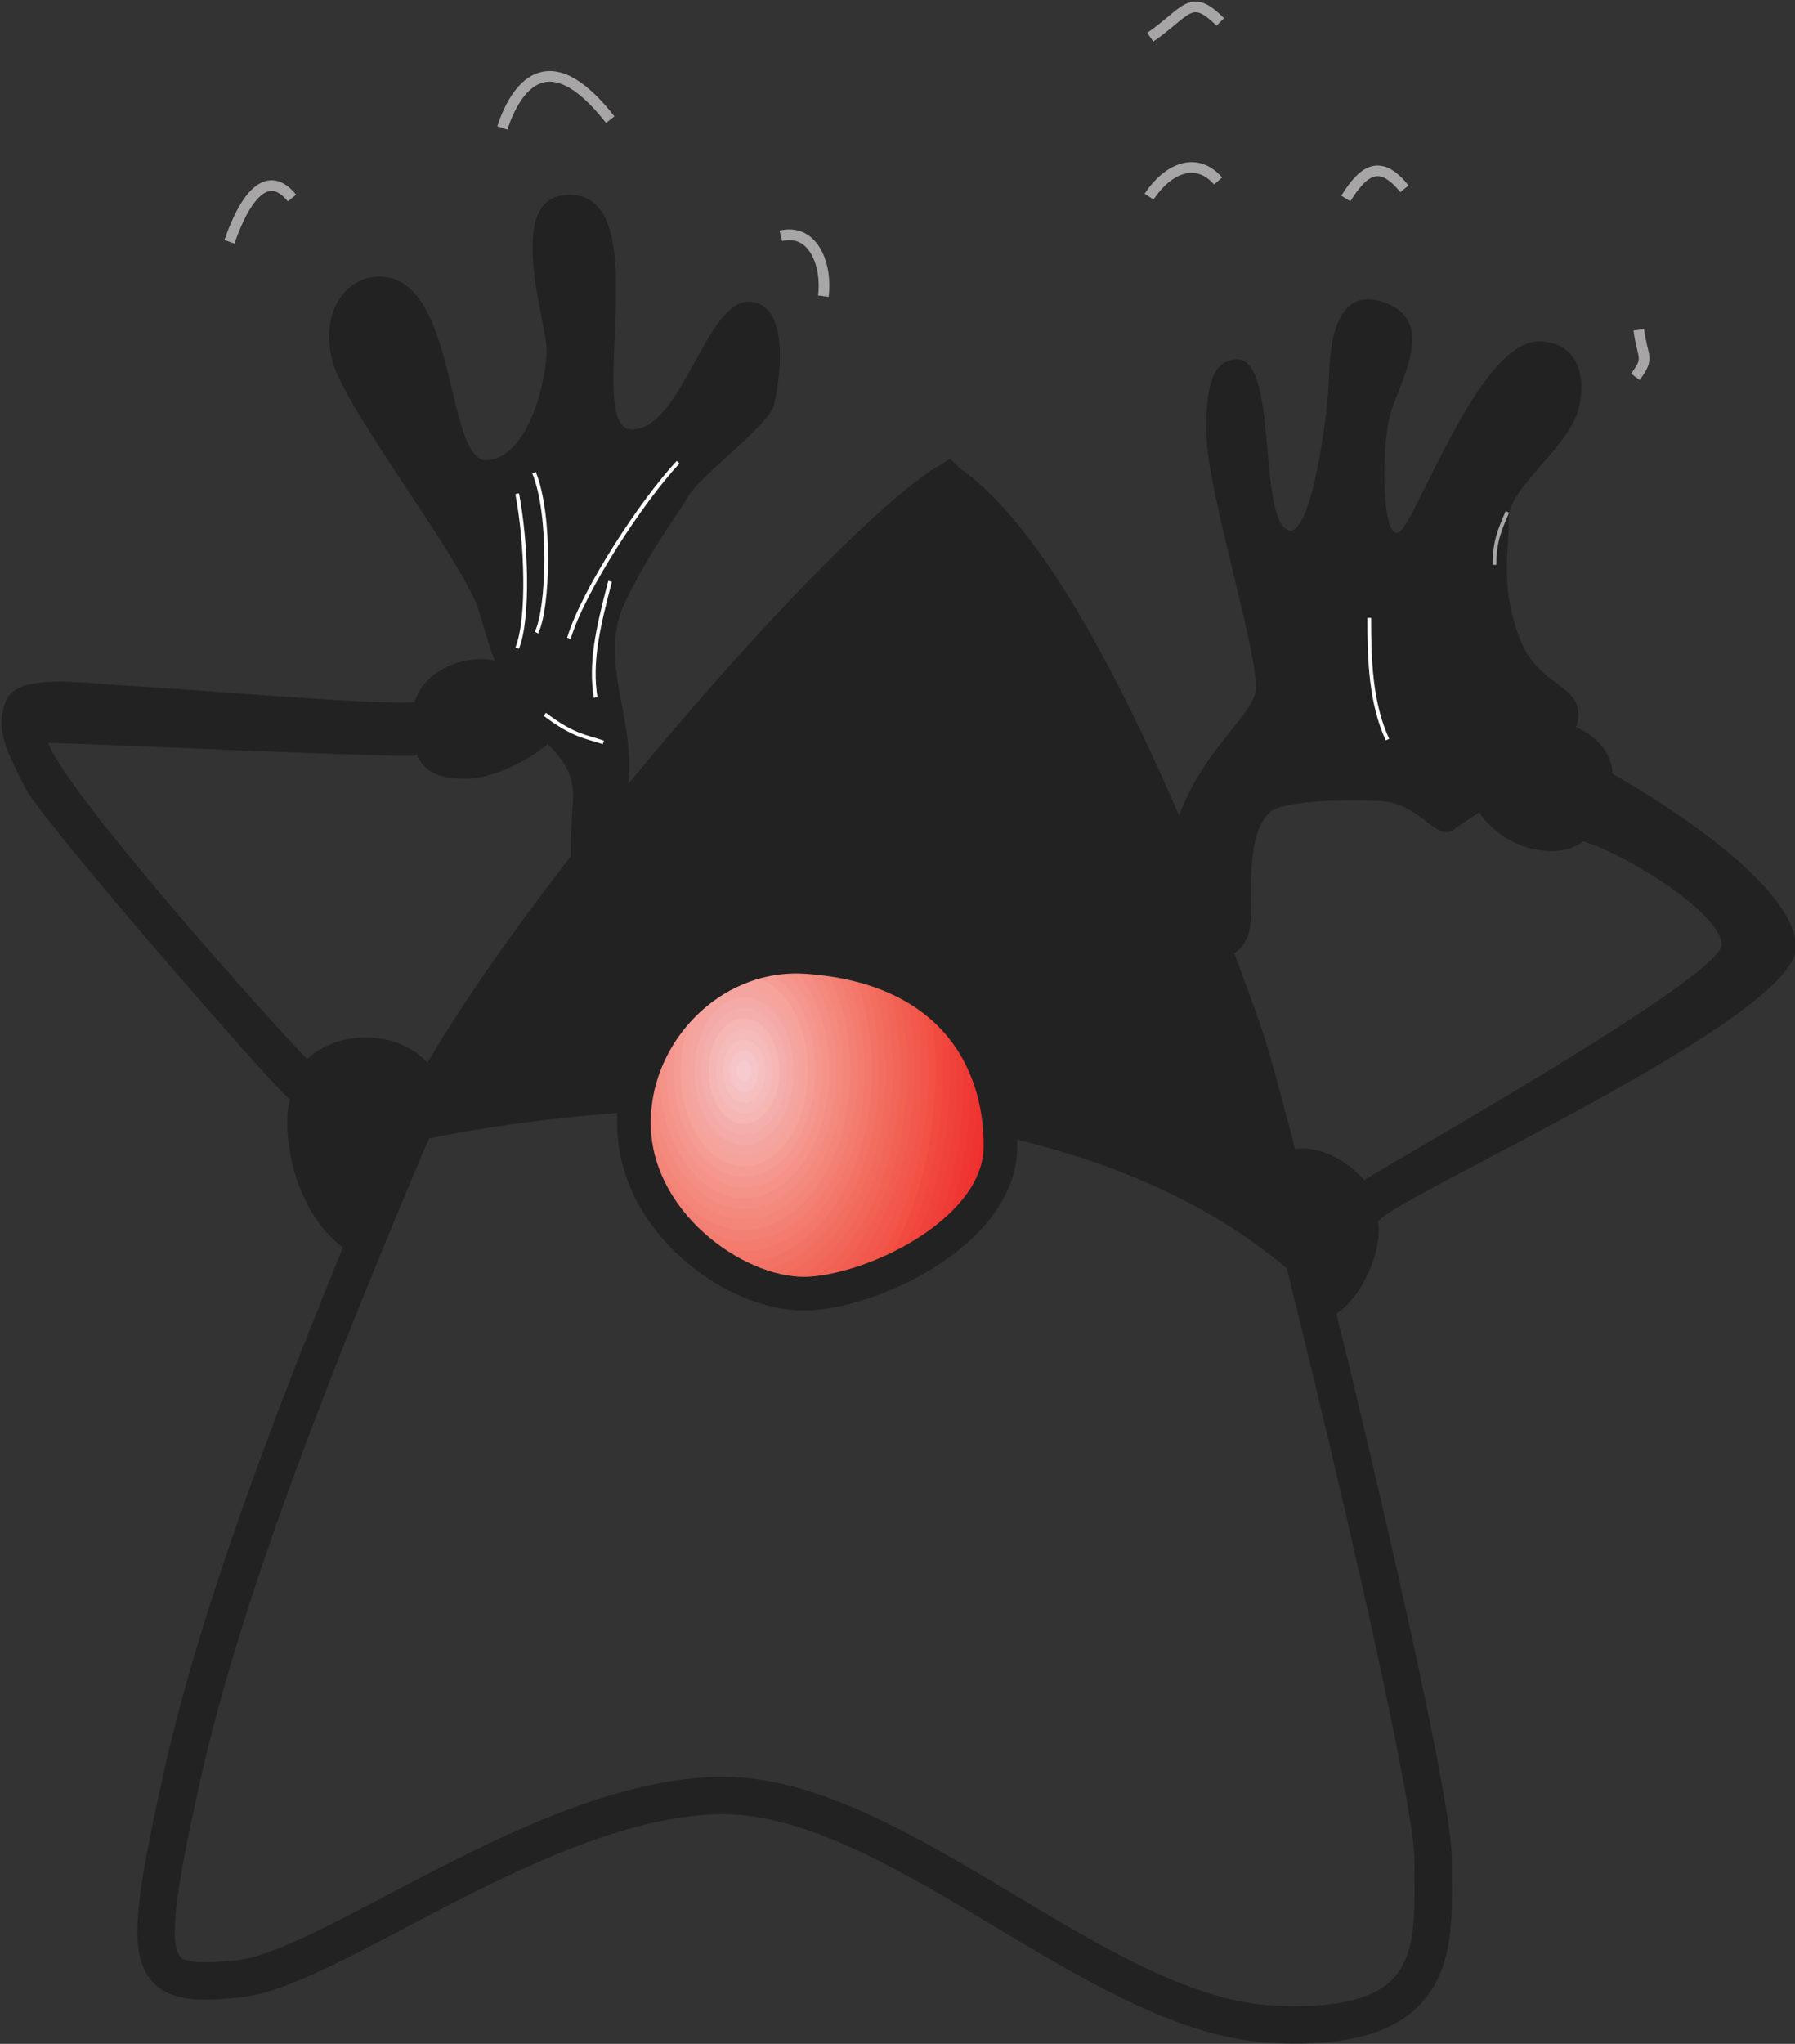 <?xml version="1.0" encoding="UTF-8" standalone="no"?>
<!-- Created with Inkscape (http://www.inkscape.org/) -->

<svg
   xmlns:dc="http://purl.org/dc/elements/1.1/"
   xmlns:cc="http://creativecommons.org/ns#"
   xmlns:rdf="http://www.w3.org/1999/02/22-rdf-syntax-ns#"
   xmlns:svg="http://www.w3.org/2000/svg"
   xmlns="http://www.w3.org/2000/svg"
   version="1.1"
   width="600"
   height="683"
   id="svg2"
   xml:space="preserve"><rect width="100%" height="100%" fill="#333333" stroke="none"/><defs
     id="defs6"><clipPath
       id="clipPath56"><path
         d="m 268.687,390.55 c -26.39,1.848 -47.998,-21.704 -46.266,-47.086 1.732,-25.381 28.535,-44.086 47.174,-42.854 18.638,1.232 50.39,17.226 50.719,38.911 0.331,23.903 -13.443,48.319 -51.627,51.029 z"
         id="path58" /></clipPath></defs><g
     transform="matrix(1.25,0,0,-1.25,0,990)"
     id="g10"><path
       d="m 108.757,486.353 c 22.02,51.133 115.871,159.189 144.653,176.809 35.628,-24.149 72.081,-127.155 79.173,-147.361 2.639,-7.146 9.979,-35.115 18.308,-68.999 -0.825,0.74 -1.649,1.355 -2.392,2.218 -65.399,60.744 -190.59,48.669 -239.742,37.334 z"
       id="path12"
       style="fill:#222222;fill-opacity:1;fill-rule:evenodd;stroke:none" /><path
       d="m 423.384,567.057 c 12.287,-3.696 37.441,-19.837 36.947,-27.722 -0.331,-8.872 -91.296,-59.757 -95.503,-62.838 -6.597,7.393 -16.08,10.595 -22.431,7.022 l 10.556,-44.233 c 8.33,0.371 16.99,16.265 15.587,26.122 2.804,5.914 112.077,54.213 111.748,73.435 -0.412,18.48 -44.286,43.616 -49.153,46.327 0.248,4.929 -4.783,13.43 -18.227,14.416 -10.72,0.738 -18.886,-1.602 -20.617,-12.075 -1.732,-10.473 8.742,-23.04 22.681,-23.04 3.544,0 6.266,0.985 8.411,2.587 z"
       id="path14"
       style="fill:#222222;fill-opacity:1;fill-rule:evenodd;stroke:none" /><path
       d="m 110.819,604.267 c -10.804,-0.862 -66.884,4.066 -77.028,4.435 -10.39,0.494 -29.029,3.697 -32.163,-3.942 -3.134,-7.886 0.33,-13.799 5.113,-23.411 4.948,-9.363 65.811,-79.348 70.759,-83.291 -2.309,-8.378 0.66,-32.036 17.319,-41.646 l 21.772,48.545 c -6.763,11.089 -24.412,13.061 -34.474,3.943 -7.421,7.392 -63.666,69.984 -69.275,84.523 11.216,-0.246 92.037,-3.943 98.305,-3.45 0.083,0.124 0.166,0.247 0.248,0.37 2.722,-6.284 8.907,-6.531 13.361,-6.531 6.02,0 14.845,3.82 20.948,8.625 6.103,4.805 -7.753,21.439 -13.855,23.041 -5.443,1.355 -17.814,-1.109 -21.03,-11.212 z"
       id="path16"
       style="fill:#222222;fill-opacity:1;fill-rule:evenodd;stroke:none" /><path
       d="M 253.328,663.039 C 224.382,645.297 129.539,536.007 108.18,485.121 86.82,434.235 60.1,368.81 48.553,316.568 c -11.546,-52.242 -9.649,-56.061 15.092,-53.597 24.742,2.464 80.737,47.669 127.909,49.025 47.174,1.355 101.112,-58.389 148.122,-61.1 47.008,-2.711 43.544,21.562 43.544,44.233 0,22.671 -43.627,200.588 -50.719,220.672 -7.093,20.083 -43.544,123.088 -79.172,147.238 z"
       id="path18"
       style="fill:none;stroke:#222222;stroke-width:10;stroke-linecap:butt;stroke-linejoin:miter;stroke-miterlimit:4;stroke-opacity:1;stroke-dasharray:none" /><path
       d="m 128.055,628.663 c -3.958,13.061 -35.545,53.598 -39.09,66.534 -3.547,12.937 3.133,22.055 11.214,22.794 22.515,2.095 18.638,-49.901 30.103,-49.039 11.464,0.863 15.917,22.424 15.917,29.448 0,7.023 -10.969,39.551 4.371,41.4 26.638,3.203 4.866,-62.346 18.309,-62.592 13.442,-0.247 19.875,34.622 31.504,34.129 11.629,-0.492 7.835,-22.917 6.515,-27.846 -1.32,-4.928 -19.793,-18.974 -22.679,-23.903 -2.887,-4.927 -10.639,-15.155 -17.072,-28.585 -6.433,-13.43 0.413,-26.86 1.072,-41.276 0.66,-14.415 -5.278,-30.556 -11.051,-34.253 -5.773,-3.695 -4.702,11.089 -3.959,22.425 0.742,11.335 -7.423,14.046 -13.855,23.656 -6.433,9.611 -8.659,18.359 -11.298,27.107 z"
       id="path20"
       style="fill:#222222;fill-opacity:1;fill-rule:evenodd;stroke:none" /><path
       d="m 181.331,668.435 c -9.567,-10.227 -25.319,-34.129 -29.194,-47.066"
       id="path22"
       style="fill:none;stroke:#ffffff;stroke-width:1;stroke-linecap:butt;stroke-linejoin:miter;stroke-miterlimit:4;stroke-opacity:1;stroke-dasharray:none" /><path
       d="m 138.3,660.009 c 2.474,-12.814 3.217,-33.267 0,-41.276"
       id="path24"
       style="fill:none;stroke:#ffffff;stroke-width:1;stroke-linecap:butt;stroke-linejoin:miter;stroke-miterlimit:4;stroke-opacity:1;stroke-dasharray:none" /><path
       d="m 142.799,665.643 c 4.618,-11.212 3.876,-36.348 0.659,-42.754"
       id="path26"
       style="fill:none;stroke:#ffffff;stroke-width:1;stroke-linecap:butt;stroke-linejoin:miter;stroke-miterlimit:4;stroke-opacity:1;stroke-dasharray:none" /><path
       d="m 163.144,636.588 c -3.546,-13.43 -5.278,-21.931 -3.876,-31.05"
       id="path28"
       style="fill:none;stroke:#ffffff;stroke-width:1;stroke-linecap:butt;stroke-linejoin:miter;stroke-miterlimit:4;stroke-opacity:1;stroke-dasharray:none" /><path
       d="m 145.674,601.042 c 7.834,-5.914 11.05,-5.914 15.669,-7.516"
       id="path30"
       style="fill:none;stroke:#ffffff;stroke-width:1;stroke-linecap:butt;stroke-linejoin:miter;stroke-miterlimit:4;stroke-opacity:1;stroke-dasharray:none" /><path
       d="m 208.794,728.957 c 8.906,2.094 12.454,-8.133 11.381,-16.141"
       id="path32"
       style="fill:none;stroke:#a7a5a6;stroke-width:2.851;stroke-linecap:butt;stroke-linejoin:miter;stroke-miterlimit:4;stroke-opacity:1;stroke-dasharray:none" /><path
       d="m 134.323,757.788 c 3.546,10.72 12.124,23.657 28.865,2.218"
       id="path34"
       style="fill:none;stroke:#a7a5a6;stroke-width:2.851;stroke-linecap:butt;stroke-linejoin:miter;stroke-miterlimit:4;stroke-opacity:1;stroke-dasharray:none" /><path
       d="m 78.078,739.061 c -6.103,7.516 -12.041,1.725 -16.742,-11.706"
       id="path36"
       style="fill:none;stroke:#a7a5a6;stroke-width:2.851;stroke-linecap:butt;stroke-linejoin:miter;stroke-miterlimit:4;stroke-opacity:1;stroke-dasharray:none" /><path
       d="m 330.603,695.936 c -5.524,-0.247 -8.329,-5.297 -8,-20.453 0.331,-15.156 14.186,-59.019 13.195,-68.013 -0.989,-8.995 -24,-21.809 -24,-53.967 0,-7.516 1.567,-18.481 9.732,-18.358 8.165,0.124 12.289,3.45 12.865,9.979 0.578,6.531 -1.566,24.15 5.443,29.941 2.062,1.602 10.062,3.45 28.783,2.833 11.463,-0.37 15.338,-11.336 20.204,-7.64 4.866,3.697 31.834,19.467 33.154,29.325 1.319,9.856 -10.639,8.255 -15.753,22.178 -5.112,13.922 -2.721,21.808 -2.721,32.281 0.66,8.378 16.824,18.852 18.886,29.694 2.062,10.842 -2.804,17.003 -10.886,17.003 -14.845,0.124 -30.348,-41.522 -36.206,-49.777 -5.855,-8.255 -6.184,21.809 -3.381,30.803 2.804,8.995 12.206,24.273 -1.567,29.324 -13.772,5.052 -14.762,-12.32 -15.009,-20.823 -0.248,-8.501 -4.288,-39.673 -10.227,-40.167 -9.154,1.109 -2.968,46.574 -14.515,45.834 z"
       id="path38"
       style="fill:#222222;fill-opacity:1;fill-rule:evenodd;stroke:none" /><path
       d="m 403.096,655.153 c -2.062,-4.804 -3.463,-7.886 -3.463,-14.169"
       id="path40"
       style="fill:none;stroke:#a7a5a6;stroke-width:1;stroke-linecap:butt;stroke-linejoin:miter;stroke-miterlimit:4;stroke-opacity:1;stroke-dasharray:none" /><path
       d="m 366.148,626.814 c 0,-10.965 0.331,-22.67 4.867,-32.528"
       id="path42"
       style="fill:none;stroke:#ffffff;stroke-width:1;stroke-linecap:butt;stroke-linejoin:miter;stroke-miterlimit:4;stroke-opacity:1;stroke-dasharray:none" /><path
       d="m 307.264,739.43 c 4.865,7.393 12.536,10.966 18.474,4.189"
       id="path44"
       style="fill:none;stroke:#a7a5a6;stroke-width:2.851;stroke-linecap:butt;stroke-linejoin:miter;stroke-miterlimit:4;stroke-opacity:1;stroke-dasharray:none" /><path
       d="m 359.881,738.937 c 4.537,7.269 8.991,10.966 15.67,2.587"
       id="path46"
       style="fill:none;stroke:#a7a5a6;stroke-width:2.851;stroke-linecap:butt;stroke-linejoin:miter;stroke-miterlimit:4;stroke-opacity:1;stroke-dasharray:none" /><path
       d="m 438.228,703.822 c 1.073,-7.885 2.969,-7.269 -0.907,-12.567"
       id="path48"
       style="fill:none;stroke:#a7a5a6;stroke-width:2.851;stroke-linecap:butt;stroke-linejoin:miter;stroke-miterlimit:4;stroke-opacity:1;stroke-dasharray:none" /><path
       d="m 307.594,782.061 c 9.814,6.776 10.721,12.075 18.722,4.066"
       id="path50"
       style="fill:none;stroke:#a7a5a6;stroke-width:2.851;stroke-linecap:butt;stroke-linejoin:miter;stroke-miterlimit:4;stroke-opacity:1;stroke-dasharray:none" /><g
       transform="translate(-52.8,145.6)"
       id="g52"><g
         clip-path="url(#clipPath56)"
         id="g54"><path
           d="m 327.654,360.098 c 0,62.468 -33.978,113.231 -75.875,113.231 -41.812,0 -75.791,-50.763 -75.791,-113.231 0,-62.591 33.979,-113.355 75.791,-113.355 41.896,0 75.875,50.763 75.875,113.355 l 0,0 m -3.794,0 c 0,-59.388 -32.328,-107.687 -72.081,-107.687 -39.75,0 -71.996,48.298 -71.996,107.687 0,59.388 32.246,107.563 71.996,107.563 39.752,0 72.081,-48.175 72.081,-107.563 z"
           id="path60"
           style="fill:#ed1c24;fill-opacity:1;fill-rule:evenodd;stroke:none" /><path
           d="m 325.756,360.098 c 0,60.99 -33.152,110.398 -73.977,110.398 -40.822,0 -73.893,-49.409 -73.893,-110.398 0,-60.99 33.071,-110.521 73.893,-110.521 40.824,0 73.977,49.531 73.977,110.521 l 0,0 m -3.792,0 c 0,-57.91 -31.421,-104.853 -70.184,-104.853 -38.677,0 -70.099,46.943 -70.099,104.853 0,57.786 31.422,104.73 70.099,104.73 38.763,0 70.184,-46.944 70.184,-104.73 z"
           id="path62"
           style="fill:#ed2025;fill-opacity:1;fill-rule:evenodd;stroke:none" /><path
           d="m 323.86,360.098 c 0,59.388 -32.328,107.563 -72.081,107.563 -39.75,0 -71.996,-48.175 -71.996,-107.563 0,-59.388 32.246,-107.687 71.996,-107.687 39.752,0 72.081,48.298 72.081,107.687 l 0,0 m -3.794,0 c 0,-56.308 -30.596,-102.019 -68.287,-102.019 -37.688,0 -68.203,45.711 -68.203,102.019 0,56.185 30.515,101.895 68.203,101.895 37.69,0 68.287,-45.711 68.287,-101.895 z"
           id="path64"
           style="fill:#ee2427;fill-opacity:1;fill-rule:evenodd;stroke:none" /><path
           d="m 321.963,360.098 c 0,57.786 -31.421,104.73 -70.184,104.73 -38.677,0 -70.099,-46.944 -70.099,-104.73 0,-57.91 31.422,-104.853 70.099,-104.853 38.763,0 70.184,46.943 70.184,104.853 l 0,0 m -3.793,0 c 0,-54.706 -29.772,-99.185 -66.391,-99.185 -36.617,0 -66.305,44.479 -66.305,99.185 0,54.706 29.688,99.062 66.305,99.062 36.619,0 66.391,-44.356 66.391,-99.062 z"
           id="path66"
           style="fill:#ee272a;fill-opacity:1;fill-rule:evenodd;stroke:none" /><path
           d="m 320.066,360.098 c 0,56.185 -30.596,101.895 -68.287,101.895 -37.688,0 -68.203,-45.711 -68.203,-101.895 0,-56.308 30.515,-102.019 68.203,-102.019 37.69,0 68.287,45.711 68.287,102.019 l 0,0 m -3.794,0 c 0,-53.228 -28.947,-96.351 -64.493,-96.351 -35.544,0 -64.409,43.124 -64.409,96.351 0,53.104 28.865,96.228 64.409,96.228 35.545,0 64.493,-43.123 64.493,-96.228 z"
           id="path68"
           style="fill:#ee2b2c;fill-opacity:1;fill-rule:evenodd;stroke:none" /><path
           d="m 318.17,360.098 c 0,54.706 -29.772,99.062 -66.391,99.062 -36.617,0 -66.305,-44.356 -66.305,-99.062 0,-54.706 29.688,-99.185 66.305,-99.185 36.619,0 66.391,44.479 66.391,99.185 l 0,0 m -3.794,0 c 0,-51.626 -28.04,-93.518 -62.597,-93.518 -34.555,0 -62.512,41.892 -62.512,93.518 0,51.503 27.957,93.395 62.512,93.395 34.557,0 62.597,-41.892 62.597,-93.395 z"
           id="path70"
           style="fill:#ef2f2e;fill-opacity:1;fill-rule:evenodd;stroke:none" /><path
           d="m 316.272,360.098 c 0,53.104 -28.947,96.228 -64.493,96.228 -35.544,0 -64.409,-43.123 -64.409,-96.228 0,-53.228 28.865,-96.351 64.409,-96.351 35.545,0 64.493,43.124 64.493,96.351 l 0,0 m -3.793,0 c 0,-50.023 -27.215,-90.684 -60.7,-90.684 -33.482,0 -60.615,40.66 -60.615,90.684 0,50.023 27.133,90.561 60.615,90.561 33.485,0 60.7,-40.537 60.7,-90.561 z"
           id="path72"
           style="fill:#ef3330;fill-opacity:1;fill-rule:evenodd;stroke:none" /><path
           d="m 314.376,360.098 c 0,51.503 -28.04,93.395 -62.597,93.395 -34.555,0 -62.512,-41.892 -62.512,-93.395 0,-51.626 27.957,-93.518 62.512,-93.518 34.557,0 62.597,41.892 62.597,93.518 l 0,0 m -3.793,0 c 0,-48.422 -26.39,-87.85 -58.804,-87.85 -32.411,0 -58.719,39.428 -58.719,87.85 0,48.422 26.308,87.727 58.719,87.727 32.414,0 58.804,-39.304 58.804,-87.727 z"
           id="path74"
           style="fill:#ef3633;fill-opacity:1;fill-rule:evenodd;stroke:none" /><path
           d="m 312.479,360.098 c 0,50.023 -27.215,90.561 -60.7,90.561 -33.482,0 -60.615,-40.537 -60.615,-90.561 0,-50.023 27.133,-90.684 60.615,-90.684 33.485,0 60.7,40.66 60.7,90.684 l 0,0 m -3.795,0 c 0,-46.944 -25.482,-85.016 -56.905,-85.016 -31.338,0 -56.822,38.071 -56.822,85.016 0,46.82 25.484,84.893 56.822,84.893 31.422,0 56.905,-38.073 56.905,-84.893 z"
           id="path76"
           style="fill:#f03a35;fill-opacity:1;fill-rule:evenodd;stroke:none" /><path
           d="m 310.583,360.098 c 0,48.422 -26.39,87.727 -58.804,87.727 -32.411,0 -58.719,-39.304 -58.719,-87.727 0,-48.422 26.308,-87.85 58.719,-87.85 32.414,0 58.804,39.428 58.804,87.85 l 0,0 m -3.794,0 c 0,-45.342 -24.659,-82.182 -55.009,-82.182 -30.348,0 -54.924,36.84 -54.924,82.182 0,45.342 24.576,82.059 54.924,82.059 30.35,0 55.009,-36.717 55.009,-82.059 z"
           id="path78"
           style="fill:#f03e38;fill-opacity:1;fill-rule:evenodd;stroke:none" /><path
           d="m 308.684,360.098 c 0,46.82 -25.482,84.893 -56.905,84.893 -31.338,0 -56.822,-38.073 -56.822,-84.893 0,-46.944 25.484,-85.016 56.822,-85.016 31.422,0 56.905,38.071 56.905,85.016 l 0,0 m -3.793,0 c 0,-43.74 -23.834,-79.348 -53.112,-79.348 -29.276,0 -53.028,35.607 -53.028,79.348 0,43.74 23.751,79.225 53.028,79.225 29.278,0 53.112,-35.485 53.112,-79.225 z"
           id="path80"
           style="fill:#f0423c;fill-opacity:1;fill-rule:evenodd;stroke:none" /><path
           d="m 306.789,360.098 c 0,45.342 -24.659,82.059 -55.009,82.059 -30.348,0 -54.924,-36.717 -54.924,-82.059 0,-45.342 24.576,-82.182 54.924,-82.182 30.35,0 55.009,36.84 55.009,82.182 l 0,0 m -3.794,0 c 0,-42.261 -22.926,-76.514 -51.215,-76.514 -28.204,0 -51.131,34.253 -51.131,76.514 0,42.138 22.927,76.391 51.131,76.391 28.289,0 51.215,-34.253 51.215,-76.391 z"
           id="path82"
           style="fill:#f1463e;fill-opacity:1;fill-rule:evenodd;stroke:none" /><path
           d="m 304.891,360.098 c 0,43.74 -23.834,79.225 -53.112,79.225 -29.276,0 -53.028,-35.485 -53.028,-79.225 0,-43.74 23.751,-79.348 53.028,-79.348 29.278,0 53.112,35.607 53.112,79.348 l 0,0 m -3.793,0 c 0,-40.66 -22.102,-73.681 -49.318,-73.681 -27.215,0 -49.235,33.021 -49.235,73.681 0,40.537 22.02,73.558 49.235,73.558 27.216,0 49.318,-33.021 49.318,-73.558 z"
           id="path84"
           style="fill:#f14a41;fill-opacity:1;fill-rule:evenodd;stroke:none" /><path
           d="m 302.995,360.098 c 0,42.138 -22.926,76.391 -51.215,76.391 -28.204,0 -51.131,-34.253 -51.131,-76.391 0,-42.261 22.927,-76.514 51.131,-76.514 28.289,0 51.215,34.253 51.215,76.514 l 0,0 m -3.793,0 c 0,-39.058 -21.277,-70.846 -47.422,-70.846 -26.143,0 -47.337,31.789 -47.337,70.846 0,39.058 21.195,70.724 47.337,70.724 26.145,0 47.422,-31.666 47.422,-70.724 z"
           id="path86"
           style="fill:#f25144;fill-opacity:1;fill-rule:evenodd;stroke:none" /><path
           d="m 301.098,360.098 c 0,40.537 -22.102,73.558 -49.318,73.558 -27.215,0 -49.235,-33.021 -49.235,-73.558 0,-40.66 22.02,-73.681 49.235,-73.681 27.216,0 49.318,33.021 49.318,73.681 l 0,0 m -3.793,0 c 0,-37.58 -20.453,-68.012 -45.525,-68.012 -25.071,0 -45.44,30.433 -45.44,68.012 0,37.457 20.369,67.89 45.44,67.89 25.072,0 45.525,-30.433 45.525,-67.89 z"
           id="path88"
           style="fill:#f25549;fill-opacity:1;fill-rule:evenodd;stroke:none" /><path
           d="m 299.201,360.098 c 0,39.058 -21.277,70.724 -47.422,70.724 -26.143,0 -47.337,-31.666 -47.337,-70.724 0,-39.058 21.195,-70.846 47.337,-70.846 26.145,0 47.422,31.789 47.422,70.846 l 0,0 m -3.794,0 c 0,-35.978 -19.544,-65.179 -43.627,-65.179 -24.081,0 -43.543,29.202 -43.543,65.179 0,35.854 19.462,65.056 43.543,65.056 24.083,0 43.627,-29.202 43.627,-65.056 z"
           id="path90"
           style="fill:#f2594c;fill-opacity:1;fill-rule:evenodd;stroke:none" /><path
           d="m 297.305,360.098 c 0,37.457 -20.453,67.89 -45.525,67.89 -25.071,0 -45.44,-30.433 -45.44,-67.89 0,-37.58 20.369,-68.012 45.44,-68.012 25.072,0 45.525,30.433 45.525,68.012 l 0,0 m -3.794,0 c 0,-34.376 -18.721,-62.345 -41.731,-62.345 -23.008,0 -41.647,27.969 -41.647,62.345 0,34.375 18.639,62.222 41.647,62.222 23.01,0 41.731,-27.846 41.731,-62.222 z"
           id="path92"
           style="fill:#f15d50;fill-opacity:1;fill-rule:evenodd;stroke:none" /><path
           d="m 295.407,360.098 c 0,35.854 -19.544,65.056 -43.627,65.056 -24.081,0 -43.543,-29.202 -43.543,-65.056 0,-35.978 19.462,-65.179 43.543,-65.179 24.083,0 43.627,29.202 43.627,65.179 l 0,0 m -3.792,0 c 0,-32.774 -17.896,-59.511 -39.835,-59.511 -21.937,0 -39.75,26.737 -39.75,59.511 0,32.774 17.813,59.388 39.75,59.388 21.939,0 39.835,-26.614 39.835,-59.388 z"
           id="path94"
           style="fill:#f16253;fill-opacity:1;fill-rule:evenodd;stroke:none" /><path
           d="m 293.51,360.098 c 0,34.375 -18.721,62.222 -41.731,62.222 -23.008,0 -41.647,-27.846 -41.647,-62.222 0,-34.376 18.639,-62.345 41.647,-62.345 23.01,0 41.731,27.969 41.731,62.345 l 0,0 m -3.793,0 c 0,-31.296 -16.99,-56.678 -37.938,-56.678 -20.864,0 -37.853,25.382 -37.853,56.678 0,31.173 16.989,56.555 37.853,56.555 20.948,0 37.938,-25.382 37.938,-56.555 z"
           id="path96"
           style="fill:#f16658;fill-opacity:1;fill-rule:evenodd;stroke:none" /><path
           d="m 291.614,360.098 c 0,32.774 -17.896,59.388 -39.835,59.388 -21.937,0 -39.75,-26.614 -39.75,-59.388 0,-32.774 17.813,-59.511 39.75,-59.511 21.939,0 39.835,26.737 39.835,59.511 l 0,0 m -3.794,0 c 0,-29.694 -16.165,-53.843 -36.041,-53.843 -19.875,0 -35.956,24.149 -35.956,53.843 0,29.694 16.082,53.72 35.956,53.72 19.876,0 36.041,-24.026 36.041,-53.72 z"
           id="path98"
           style="fill:#f26a5c;fill-opacity:1;fill-rule:evenodd;stroke:none" /><path
           d="m 289.717,360.098 c 0,31.173 -16.99,56.555 -37.938,56.555 -20.864,0 -37.853,-25.382 -37.853,-56.555 0,-31.296 16.989,-56.678 37.853,-56.678 20.948,0 37.938,25.382 37.938,56.678 l 0,0 m -3.794,0 c 0,-28.092 -15.339,-51.01 -34.144,-51.01 -18.802,0 -34.06,22.917 -34.06,51.01 0,28.092 15.257,50.887 34.06,50.887 18.804,0 34.144,-22.794 34.144,-50.887 z"
           id="path100"
           style="fill:#f26f60;fill-opacity:1;fill-rule:evenodd;stroke:none" /><path
           d="m 287.82,360.098 c 0,29.694 -16.165,53.72 -36.041,53.72 -19.875,0 -35.956,-24.026 -35.956,-53.72 0,-29.694 16.082,-53.843 35.956,-53.843 19.876,0 36.041,24.149 36.041,53.843 l 0,0 m -3.793,0 c 0,-26.614 -14.433,-48.175 -32.248,-48.175 -17.731,0 -32.163,21.562 -32.163,48.175 0,26.49 14.432,48.052 32.163,48.052 17.815,0 32.248,-21.562 32.248,-48.052 z"
           id="path102"
           style="fill:#f27366;fill-opacity:1;fill-rule:evenodd;stroke:none" /><path
           d="m 285.923,360.098 c 0,28.092 -15.339,50.887 -34.144,50.887 -18.802,0 -34.06,-22.794 -34.06,-50.887 0,-28.092 15.257,-51.01 34.06,-51.01 18.804,0 34.144,22.917 34.144,51.01 l 0,0 m -3.793,0 c 0,-25.011 -13.607,-45.342 -30.35,-45.342 -16.823,0 -30.265,20.331 -30.265,45.342 0,24.889 13.442,45.219 30.265,45.219 16.743,0 30.35,-20.331 30.35,-45.219 z"
           id="path104"
           style="fill:#f3776a;fill-opacity:1;fill-rule:evenodd;stroke:none" /><path
           d="m 284.027,360.098 c 0,26.49 -14.433,48.052 -32.248,48.052 -17.731,0 -32.163,-21.562 -32.163,-48.052 0,-26.614 14.432,-48.175 32.163,-48.175 17.815,0 32.248,21.562 32.248,48.175 l 0,0 m -3.794,0 c 0,-23.41 -12.782,-42.508 -28.453,-42.508 -15.751,0 -28.369,19.098 -28.369,42.508 0,23.411 12.617,42.384 28.369,42.384 15.671,0 28.453,-18.974 28.453,-42.384 z"
           id="path106"
           style="fill:#f37c6e;fill-opacity:1;fill-rule:evenodd;stroke:none" /><path
           d="m 282.129,360.098 c 0,24.889 -13.607,45.219 -30.35,45.219 -16.823,0 -30.265,-20.331 -30.265,-45.219 0,-25.011 13.442,-45.342 30.265,-45.342 16.743,0 30.35,20.331 30.35,45.342 l 0,0 m -3.794,0 c 0,-21.932 -11.958,-39.675 -26.556,-39.675 -14.679,0 -26.473,17.743 -26.473,39.675 0,21.809 11.794,39.551 26.473,39.551 14.599,0 26.556,-17.743 26.556,-39.551 z"
           id="path108"
           style="fill:#f38074;fill-opacity:1;fill-rule:evenodd;stroke:none" /><path
           d="m 280.232,360.098 c 0,23.411 -12.782,42.384 -28.453,42.384 -15.751,0 -28.369,-18.974 -28.369,-42.384 0,-23.41 12.617,-42.508 28.369,-42.508 15.671,0 28.453,19.098 28.453,42.508 l 0,0 m -3.793,0 c 0,-20.33 -11.051,-36.84 -24.66,-36.84 -13.689,0 -24.575,16.51 -24.575,36.84 0,20.207 10.886,36.717 24.575,36.717 13.609,0 24.66,-16.51 24.66,-36.717 z"
           id="path110"
           style="fill:#f48579;fill-opacity:1;fill-rule:evenodd;stroke:none" /><path
           d="m 278.335,360.098 c 0,21.809 -11.958,39.551 -26.556,39.551 -14.679,0 -26.473,-17.743 -26.473,-39.551 0,-21.932 11.794,-39.675 26.473,-39.675 14.599,0 26.556,17.743 26.556,39.675 l 0,0 m -3.793,0 c 0,-18.729 -10.226,-34.007 -22.763,-34.007 -12.616,0 -22.679,15.278 -22.679,34.007 0,18.728 10.062,33.884 22.679,33.884 12.537,0 22.763,-15.156 22.763,-33.884 z"
           id="path112"
           style="fill:#f4897e;fill-opacity:1;fill-rule:evenodd;stroke:none" /><path
           d="m 276.439,360.098 c 0,20.207 -11.051,36.717 -24.66,36.717 -13.689,0 -24.575,-16.51 -24.575,-36.717 0,-20.33 10.886,-36.84 24.575,-36.84 13.609,0 24.66,16.51 24.66,36.84 l 0,0 m -3.794,0 c 0,-17.126 -9.402,-31.172 -20.866,-31.172 -11.544,0 -20.781,14.046 -20.781,31.172 0,17.127 9.237,31.049 20.781,31.049 11.464,0 20.866,-13.922 20.866,-31.049 z"
           id="path114"
           style="fill:#f48e84;fill-opacity:1;fill-rule:evenodd;stroke:none" /><path
           d="m 274.542,360.098 c 0,18.728 -10.226,33.884 -22.763,33.884 -12.616,0 -22.679,-15.156 -22.679,-33.884 0,-18.729 10.062,-34.007 22.679,-34.007 12.537,0 22.763,15.278 22.763,34.007 l 0,0 m -3.794,0 c 0,-15.648 -8.494,-28.339 -18.969,-28.339 -10.473,0 -18.885,12.69 -18.885,28.339 0,15.525 8.412,28.216 18.885,28.216 10.475,0 18.969,-12.69 18.969,-28.216 z"
           id="path116"
           style="fill:#f59389;fill-opacity:1;fill-rule:evenodd;stroke:none" /><path
           d="m 272.646,360.098 c 0,17.127 -9.402,31.049 -20.866,31.049 -11.544,0 -20.781,-13.922 -20.781,-31.049 0,-17.126 9.237,-31.172 20.781,-31.172 11.464,0 20.866,14.046 20.866,31.172 l 0,0 m -3.793,0 c 0,-14.046 -7.671,-25.504 -17.073,-25.504 -9.483,0 -16.988,11.459 -16.988,25.504 0,14.046 7.505,25.381 16.988,25.381 9.402,0 17.073,-11.335 17.073,-25.381 z"
           id="path118"
           style="fill:#f5978e;fill-opacity:1;fill-rule:evenodd;stroke:none" /><path
           d="m 270.748,360.098 c 0,15.525 -8.494,28.216 -18.969,28.216 -10.473,0 -18.885,-12.69 -18.885,-28.216 0,-15.648 8.412,-28.339 18.885,-28.339 10.475,0 18.969,12.69 18.969,28.339 l 0,0 m -3.793,0 c 0,-12.444 -6.845,-22.671 -15.176,-22.671 -8.411,0 -15.174,10.227 -15.174,22.671 0,12.444 6.763,22.548 15.174,22.548 8.331,0 15.176,-10.104 15.176,-22.548 z"
           id="path120"
           style="fill:#f59c94;fill-opacity:1;fill-rule:evenodd;stroke:none" /><path
           d="m 268.852,360.098 c 0,14.046 -7.671,25.381 -17.073,25.381 -9.483,0 -16.988,-11.335 -16.988,-25.381 0,-14.046 7.505,-25.504 16.988,-25.504 9.402,0 17.073,11.459 17.073,25.504 l 0,0 m -3.794,0 c 0,-10.965 -5.938,-19.837 -13.279,-19.837 -7.339,0 -13.277,8.872 -13.277,19.837 0,10.842 5.938,19.714 13.277,19.714 7.341,0 13.279,-8.872 13.279,-19.714 z"
           id="path122"
           style="fill:#f6a39c;fill-opacity:1;fill-rule:evenodd;stroke:none" /><path
           d="m 266.955,360.098 c 0,12.444 -6.845,22.548 -15.176,22.548 -8.411,0 -15.174,-10.104 -15.174,-22.548 0,-12.444 6.763,-22.671 15.174,-22.671 8.331,0 15.176,10.227 15.176,22.671 l 0,0 m -3.794,0 c 0,-9.364 -5.113,-17.003 -11.381,-17.003 -6.349,0 -11.379,7.639 -11.379,17.003 0,9.241 5.03,16.88 11.379,16.88 6.269,0 11.381,-7.639 11.381,-16.88 z"
           id="path124"
           style="fill:#f4a5a0;fill-opacity:1;fill-rule:evenodd;stroke:none" /><path
           d="m 265.058,360.098 c 0,10.842 -5.938,19.714 -13.279,19.714 -7.339,0 -13.277,-8.872 -13.277,-19.714 0,-10.965 5.938,-19.837 13.277,-19.837 7.341,0 13.279,8.872 13.279,19.837 l 0,0 m -3.793,0 c 0,-7.762 -4.289,-14.169 -9.485,-14.169 -5.277,0 -9.483,6.407 -9.483,14.169 0,7.762 4.206,14.046 9.483,14.046 5.197,0 9.485,-6.284 9.485,-14.046 z"
           id="path126"
           style="fill:#f4aaa6;fill-opacity:1;fill-rule:evenodd;stroke:none" /><path
           d="m 263.161,360.098 c 0,9.241 -5.113,16.88 -11.381,16.88 -6.349,0 -11.379,-7.639 -11.379,-16.88 0,-9.364 5.03,-17.003 11.379,-17.003 6.269,0 11.381,7.639 11.381,17.003 l 0,0 m -3.793,0 c 0,-6.284 -3.464,-11.336 -7.588,-11.336 -4.206,0 -7.587,5.052 -7.587,11.336 0,6.161 3.381,11.213 7.587,11.213 4.124,0 7.588,-5.052 7.588,-11.213 z"
           id="path128"
           style="fill:#f4afac;fill-opacity:1;fill-rule:evenodd;stroke:none" /><path
           d="m 261.265,360.098 c 0,7.762 -4.289,14.046 -9.485,14.046 -5.277,0 -9.483,-6.284 -9.483,-14.046 0,-7.762 4.206,-14.169 9.483,-14.169 5.197,0 9.485,6.407 9.485,14.169 l 0,0 m -3.793,0 c 0,-4.682 -2.557,-8.501 -5.692,-8.501 -3.133,0 -5.689,3.819 -5.689,8.501 0,4.682 2.556,8.378 5.689,8.378 3.135,0 5.692,-3.696 5.692,-8.378 z"
           id="path130"
           style="fill:#f5b6b4;fill-opacity:1;fill-rule:evenodd;stroke:none" /><path
           d="m 259.368,360.098 c 0,6.161 -3.464,11.213 -7.588,11.213 -4.206,0 -7.587,-5.052 -7.587,-11.213 0,-6.284 3.381,-11.336 7.587,-11.336 4.124,0 7.588,5.052 7.588,11.336 l 0,0 m -3.795,0 c 0,-3.08 -1.731,-5.668 -3.793,-5.668 -2.143,0 -3.792,2.588 -3.792,5.668 0,3.204 1.649,5.545 3.792,5.545 2.062,0 3.793,-2.341 3.793,-5.545 z"
           id="path132"
           style="fill:#f5bbba;fill-opacity:1;fill-rule:evenodd;stroke:none" /><path
           d="m 257.471,360.098 c 0,4.682 -2.557,8.378 -5.692,8.378 -3.133,0 -5.689,-3.696 -5.689,-8.378 0,-4.682 2.556,-8.501 5.689,-8.501 3.135,0 5.692,3.819 5.692,8.501 z"
           id="path134"
           style="fill:#f6c0c0;fill-opacity:1;fill-rule:evenodd;stroke:none" /><path
           d="m 255.573,360.098 c 0,3.204 -1.731,5.545 -3.793,5.545 -2.143,0 -3.792,-2.341 -3.792,-5.545 0,-3.08 1.649,-5.668 3.792,-5.668 2.062,0 3.793,2.588 3.793,5.668 z"
           id="path136"
           style="fill:#f6c5c9;fill-opacity:1;fill-rule:evenodd;stroke:none" /><path
           d="m 253.677,360.098 c 0,1.602 -0.906,2.834 -1.897,2.834 -1.071,0 -1.896,-1.232 -1.896,-2.834 0,-1.479 0.825,-2.834 1.896,-2.834 0.991,0 1.897,1.355 1.897,2.834 z"
           id="path138"
           style="fill:#f6cacf;fill-opacity:1;fill-rule:evenodd;stroke:none" /></g></g><path
       d="m 215.887,536.15 c -26.39,1.848 -47.998,-21.704 -46.266,-47.086 1.732,-25.381 28.535,-44.086 47.174,-42.854 18.638,1.232 50.39,17.226 50.719,38.911 0.331,23.903 -13.443,48.319 -51.627,51.029 z"
       id="path140"
       style="fill:none;stroke:#222222;stroke-width:9;stroke-linecap:butt;stroke-linejoin:miter;stroke-miterlimit:4;stroke-opacity:1;stroke-dasharray:none" /></g></svg>
